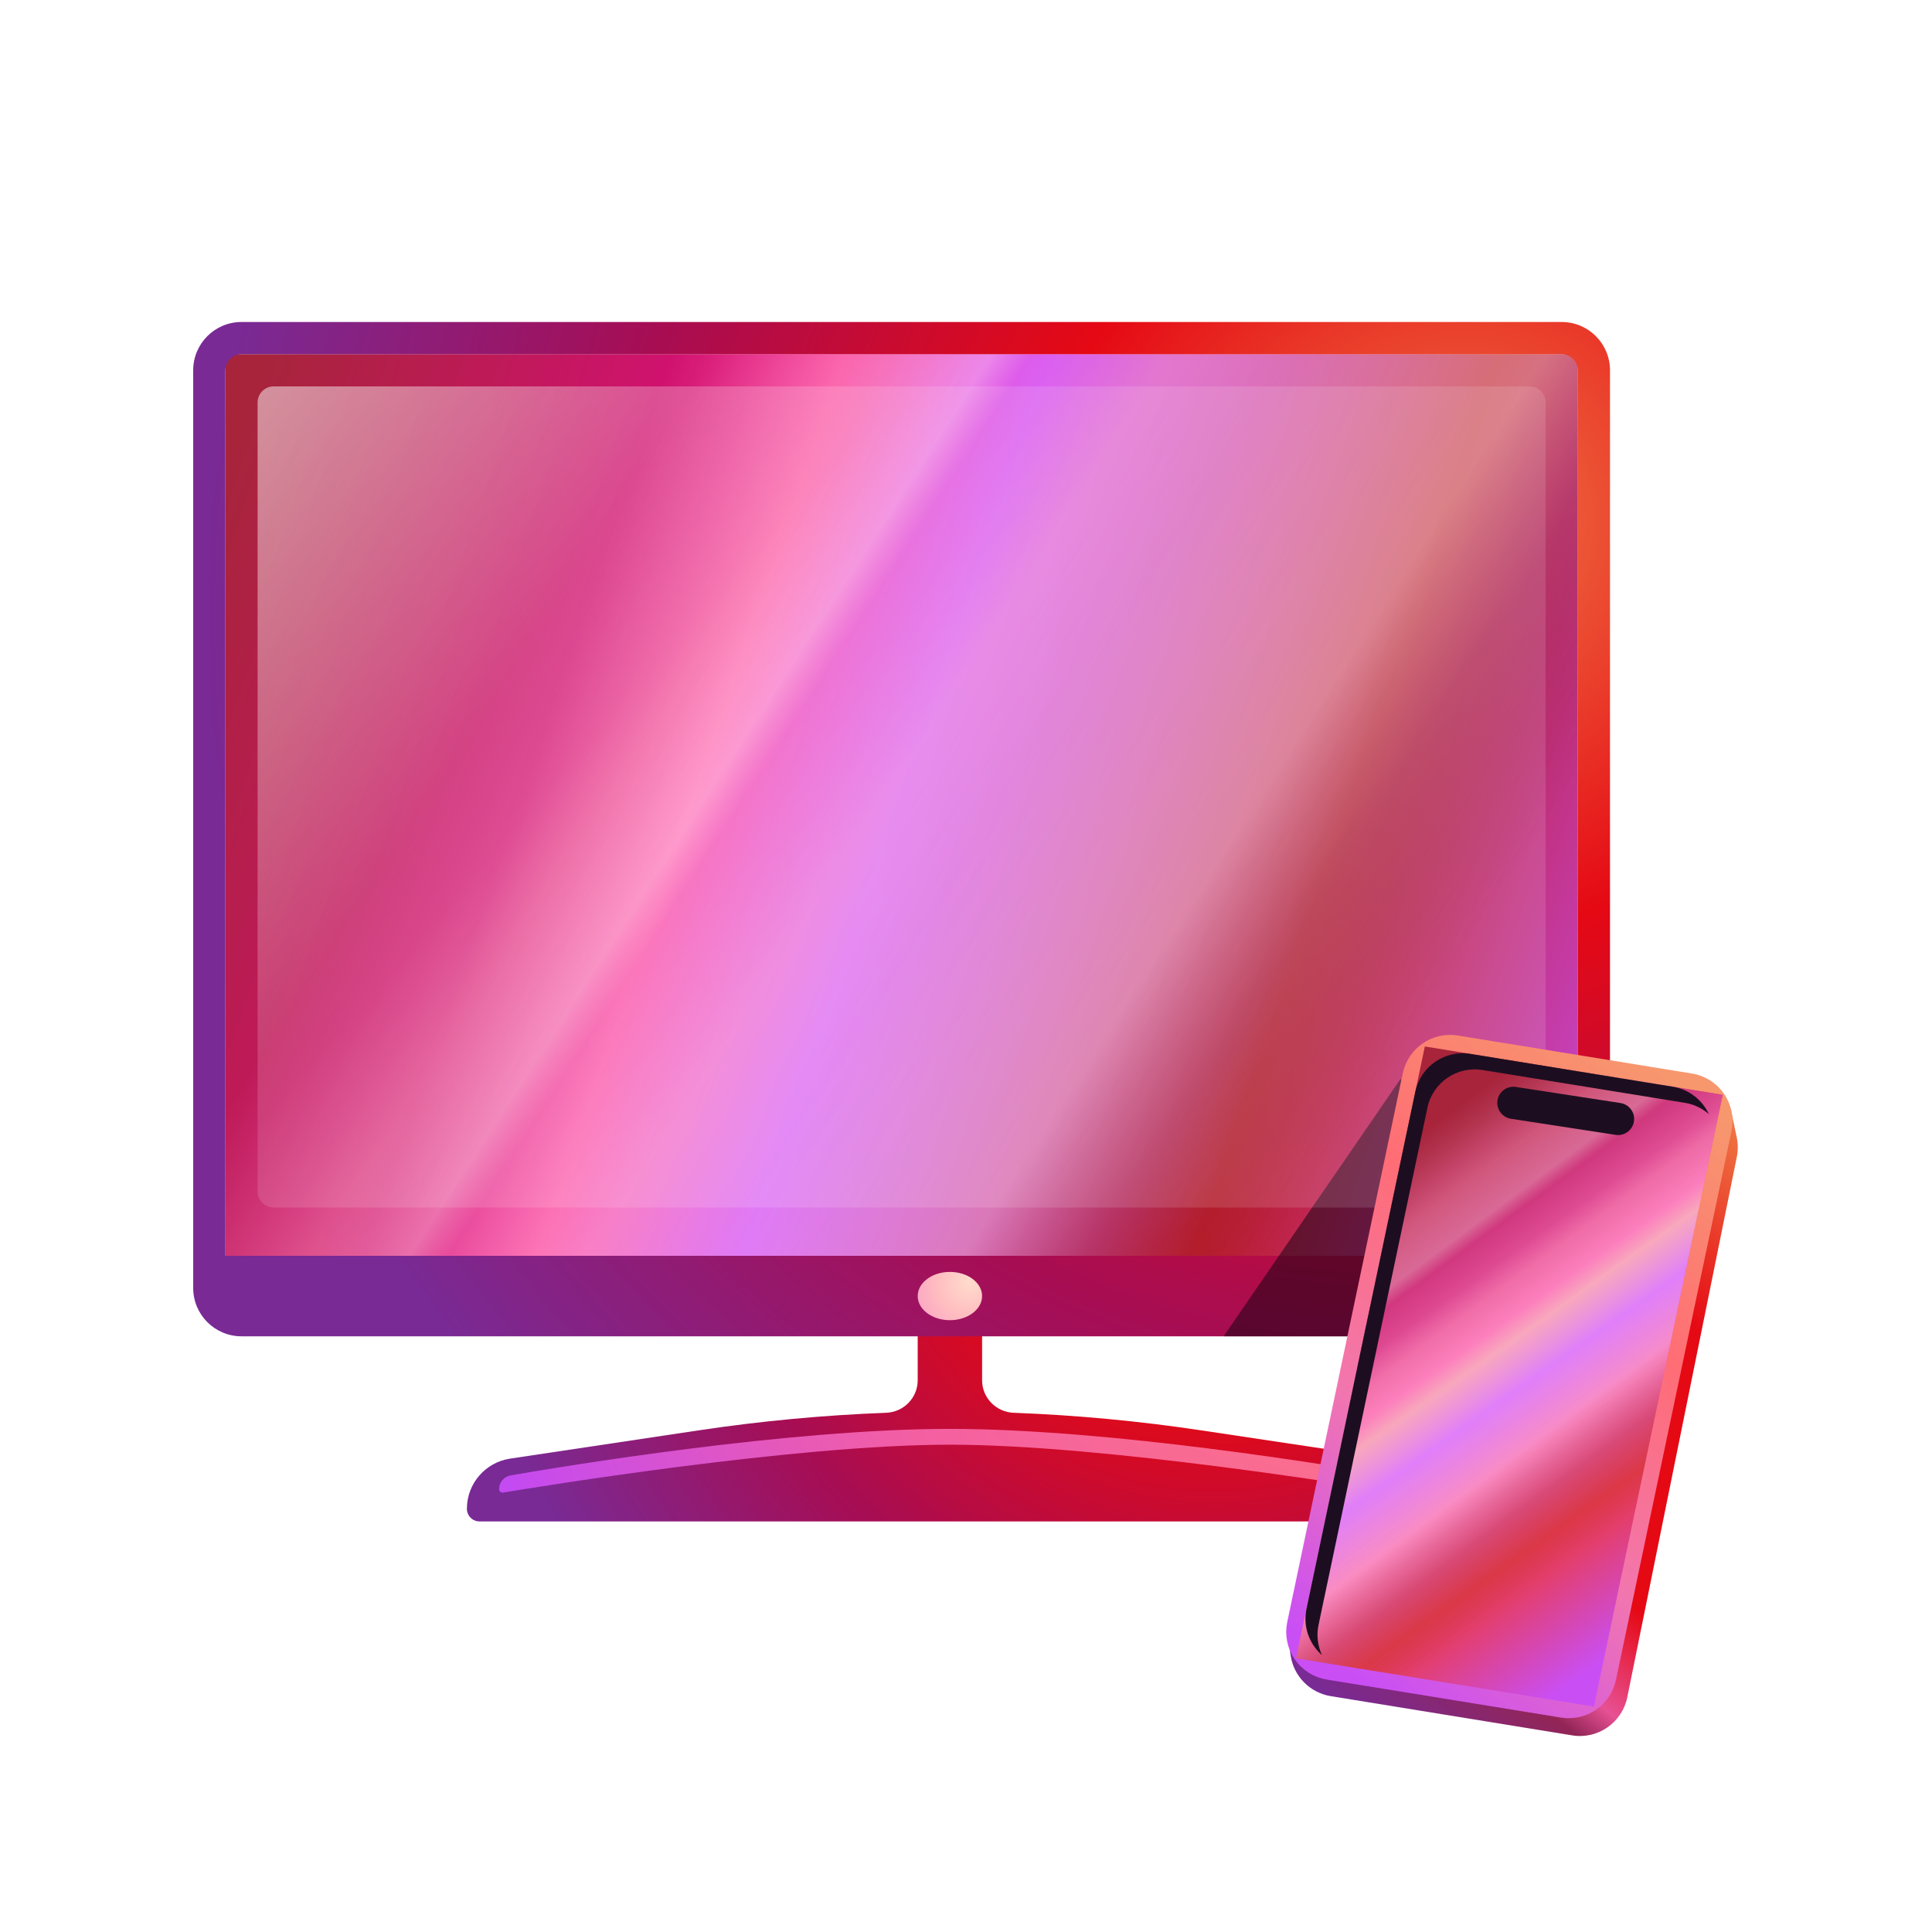 <svg xmlns:xlink="http://www.w3.org/1999/xlink" xmlns="http://www.w3.org/2000/svg" width="48" height="48" viewBox="0 0 48 48" fill="none"><g id="tv-mobile-core-small" fill="none"><path id="Vector" fill-rule="evenodd" clip-rule="evenodd" d="M24.4 32.4C24.4 31.958 24.042 31.6 23.6 31.6C23.158 31.6 22.8 31.958 22.8 32.4V34.293C22.8 34.729 22.451 35.084 22.015 35.1C20.462 35.159 18.911 35.304 17.37 35.535L12.673 36.239C12.056 36.332 11.6 36.862 11.6 37.485C11.6 37.659 11.741 37.8 11.915 37.8H35.285C35.459 37.8 35.6 37.659 35.6 37.485C35.6 36.862 35.144 36.332 34.527 36.239L29.83 35.535C28.289 35.304 26.738 35.159 25.184 35.1C24.749 35.084 24.4 34.729 24.4 34.293V32.4Z" fill="url(&quot;#paint0_radial_4819_621&quot;)"></path><path id="Vector_2" d="M12.4 36.997C12.4 36.829 12.519 36.685 12.685 36.656C14.001 36.428 19.594 35.5 23.6 35.5C27.607 35.5 33.2 36.428 34.515 36.656C34.681 36.685 34.8 36.829 34.8 36.997C34.8 37.051 34.755 37.092 34.702 37.083C33.834 36.939 27.441 35.893 23.6 35.893C19.76 35.893 13.366 36.939 12.499 37.083C12.445 37.092 12.4 37.051 12.4 36.997Z" fill="url(&quot;#paint1_radial_4819_621&quot;)"></path><path id="Vector_3" d="M39.2 8.8H5.6V31.6H39.2V8.8Z" fill="url(&quot;#paint2_linear_4819_621&quot;)"></path><path id="Vector_4" d="M39.2 8.8H5.6V31.6H39.2V8.8Z" fill="url(&quot;#paint3_linear_4819_621&quot;)" fill-opacity="0.5"></path><path id="Vector_5" fill-rule="evenodd" clip-rule="evenodd" d="M6 8.8H38.8C39.021 8.8 39.2 8.979 39.2 9.2V31.2H5.6V9.2C5.6 8.979 5.779 8.8 6 8.8ZM4.8 31.2V9.2C4.8 8.537 5.337 8 6 8H38.8C39.463 8 40 8.537 40 9.2V31.2V32C40 32.663 39.463 33.2 38.8 33.2H6C5.337 33.2 4.8 32.663 4.8 32V31.2Z" fill="url(&quot;#paint4_radial_4819_621&quot;)"></path><path id="Vector_6" d="M23.6 32.8C24.042 32.8 24.4 32.532 24.4 32.2C24.4 31.869 24.042 31.6 23.6 31.6C23.158 31.6 22.8 31.869 22.8 32.2C22.8 32.532 23.158 32.8 23.6 32.8Z" fill="url(&quot;#paint5_radial_4819_621&quot;)"></path><path id="Vector_7" opacity="0.5" d="M30.4 33.2H37.6L34.8 26.8L30.4 33.2Z" fill="url(&quot;#paint6_radial_4819_621&quot;)"></path><path id="Vector_8" opacity="0.5" d="M38 9.6H6.8C6.579 9.6 6.4 9.779 6.4 10V29.6C6.4 29.821 6.579 30 6.8 30H38C38.221 30 38.4 29.821 38.4 29.6V10C38.4 9.779 38.221 9.6 38 9.6Z" fill="url(&quot;#paint7_linear_4819_621&quot;)"></path><path id="Vector_9" d="M43.149 28.258L43 27.55L32 40.7L32.067 41.138C32.146 41.652 32.548 42.056 33.061 42.14L39.061 43.115C39.697 43.218 40.301 42.8 40.429 42.169L43.151 28.743C43.183 28.583 43.183 28.418 43.149 28.258Z" fill="url(&quot;#paint8_linear_4819_621&quot;)"></path><path id="Vector_10" d="M32.373 40.38L35.243 26.747C35.331 26.329 35.732 26.054 36.154 26.122L41.972 27.066C42.423 27.139 42.721 27.574 42.627 28.02L39.757 41.653C39.669 42.071 39.268 42.346 38.846 42.278L33.028 41.334C32.577 41.261 32.279 40.827 32.373 40.38Z" stroke="url(&quot;#paint9_linear_4819_621&quot;)" stroke-width="0.8px" fill="none"></path><path id="Vector_11" d="M32.2 41.2L35.4 26L42.8 27.2L39.6 42.4L32.2 41.2Z" fill="url(&quot;#paint10_linear_4819_621&quot;)"></path><path id="Vector_12" d="M32.2 41.2L35.4 26L42.8 27.2L39.6 42.4L32.2 41.2Z" fill="url(&quot;#paint11_linear_4819_621&quot;)" fill-opacity="0.5"></path><path id="Vector_13" fill-rule="evenodd" clip-rule="evenodd" d="M35.164 27.121L32.459 39.97C32.366 40.411 32.529 40.846 32.844 41.121C32.739 40.895 32.703 40.634 32.759 40.37L35.464 27.521C35.596 26.894 36.198 26.481 36.83 26.584L41.859 27.399C42.089 27.436 42.293 27.537 42.456 27.679C42.294 27.331 41.968 27.065 41.559 26.999L36.53 26.184C35.898 26.081 35.296 26.494 35.164 27.121Z" fill="#1C0E20"></path><path id="Vector_14" d="M37.6 27.4L40.2 27.8" stroke="#1C0E20" stroke-width="0.8px" stroke-linecap="round" fill="none"></path></g><defs><radialGradient id="paint0_radial_4819_621" cx="0" cy="0" r="1" gradientUnits="userSpaceOnUse" gradientTransform="translate(30.2 28.4) rotate(135) scale(18.951)"><stop stop-color="#EF7744"></stop><stop offset="0.333" stop-color="#E50914"></stop><stop offset="0.667" stop-color="#A70D53"></stop><stop offset="1" stop-color="#792A95"></stop></radialGradient><radialGradient id="paint1_radial_4819_621" cx="0" cy="0" r="1" gradientUnits="userSpaceOnUse" gradientTransform="translate(36.2 23.8) rotate(135) scale(26.87 26.87)"><stop stop-color="#FFA984"></stop><stop offset="0.333" stop-color="#FF787F"></stop><stop offset="0.667" stop-color="#F45FA2"></stop><stop offset="1" stop-color="#C44AF1"></stop></radialGradient><linearGradient id="paint2_linear_4819_621" x1="3.821" y1="16.484" x2="41.38" y2="29.271" gradientUnits="userSpaceOnUse"><stop stop-color="#99161D"></stop><stop offset="0.245" stop-color="#CA005B"></stop><stop offset="0.347" stop-color="#FF479A"></stop><stop offset="0.469" stop-color="#CC3CFF"></stop><stop offset="0.736" stop-color="#BC1A22"></stop><stop offset="1" stop-color="#C94FF5"></stop></linearGradient><linearGradient id="paint3_linear_4819_621" x1="9.684" y1="8.04" x2="35.628" y2="24.822" gradientUnits="userSpaceOnUse"><stop offset="0.232" stop-color="#EF6CCE" stop-opacity="0.33"></stop><stop offset="0.351" stop-color="#F89DC6"></stop><stop offset="0.42" stop-color="#FFDBF6" stop-opacity="0.92"></stop><stop offset="0.447" stop-color="#F296DB" stop-opacity="0.7"></stop><stop offset="0.541" stop-color="#FEBBD9"></stop><stop offset="0.622" stop-color="#F7C0E9" stop-opacity="0.92"></stop><stop offset="0.794" stop-color="#FFF7FD" stop-opacity="0.76"></stop><stop offset="0.878" stop-color="#A25C90" stop-opacity="0.62"></stop><stop offset="1" stop-color="#620F3E" stop-opacity="0"></stop></linearGradient><radialGradient id="paint4_radial_4819_621" cx="0" cy="0" r="1" gradientUnits="userSpaceOnUse" gradientTransform="translate(36 13.463) rotate(144.293) scale(31.526 29.882)"><stop stop-color="#EF7744"></stop><stop offset="0.333" stop-color="#E50914"></stop><stop offset="0.667" stop-color="#A70D53"></stop><stop offset="1" stop-color="#792A95"></stop></radialGradient><radialGradient id="paint5_radial_4819_621" cx="0" cy="0" r="1" gradientUnits="userSpaceOnUse" gradientTransform="translate(24.1 31.838) rotate(123.69) scale(2.599 2.399)"><stop stop-color="#FFDCCC"></stop><stop offset="0.333" stop-color="#FFBDC0"></stop><stop offset="0.667" stop-color="#F89DC6"></stop><stop offset="1" stop-color="#E4A1FA"></stop></radialGradient><radialGradient id="paint6_radial_4819_621" cx="0" cy="0" r="1" gradientUnits="userSpaceOnUse" gradientTransform="translate(42.525 22.933) rotate(145.242) scale(8.186)"><stop stop-color="#802600"></stop><stop offset="0.5" stop-color="#5B1333"></stop><stop offset="1" stop-color="#09000D"></stop></radialGradient><linearGradient id="paint7_linear_4819_621" x1="6.4" y1="9.6" x2="15.487" y2="17.476" gradientUnits="userSpaceOnUse"><stop stop-color="white"></stop><stop offset="1" stop-color="white" stop-opacity="0.25"></stop></linearGradient><linearGradient id="paint8_linear_4819_621" x1="32" y1="41.347" x2="42.89" y2="27.686" gradientUnits="userSpaceOnUse"><stop stop-color="#792A95"></stop><stop offset="0.177" stop-color="#922556"></stop><stop offset="0.231" stop-color="#E75094"></stop><stop offset="0.37" stop-color="#E50914"></stop><stop offset="0.736" stop-color="#E50914"></stop><stop offset="1" stop-color="#EF7744"></stop></linearGradient><linearGradient id="paint9_linear_4819_621" x1="32.566" y1="40.852" x2="42.338" y2="27.453" gradientUnits="userSpaceOnUse"><stop stop-color="#C94FF5"></stop><stop offset="0.339" stop-color="#F276AE"></stop><stop offset="0.661" stop-color="#FF6D75"></stop><stop offset="1" stop-color="#F7976E"></stop></linearGradient><linearGradient id="paint10_linear_4819_621" x1="31.613" y1="31.527" x2="38.957" y2="41.899" gradientUnits="userSpaceOnUse"><stop stop-color="#99161D"></stop><stop offset="0.245" stop-color="#CA005B"></stop><stop offset="0.347" stop-color="#FF479A"></stop><stop offset="0.385" stop-color="#F99297"></stop><stop offset="0.469" stop-color="#CC3CFF"></stop><stop offset="0.585" stop-color="#F84B99"></stop><stop offset="0.736" stop-color="#EB3942"></stop><stop offset="1" stop-color="#C94FF5"></stop></linearGradient><linearGradient id="paint11_linear_4819_621" x1="33.489" y1="25.453" x2="41.772" y2="36.696" gradientUnits="userSpaceOnUse"><stop offset="0.232" stop-color="#EF6CCE" stop-opacity="0.33"></stop><stop offset="0.351" stop-color="#F89DC6"></stop><stop offset="0.42" stop-color="#FFDBF6" stop-opacity="0.92"></stop><stop offset="0.447" stop-color="#F296DB" stop-opacity="0.7"></stop><stop offset="0.541" stop-color="#FEBBD9"></stop><stop offset="0.622" stop-color="#F7C0E9" stop-opacity="0.92"></stop><stop offset="0.794" stop-color="#FFF7FD" stop-opacity="0.76"></stop><stop offset="0.878" stop-color="#A25C90" stop-opacity="0.62"></stop><stop offset="1" stop-color="#620F3E" stop-opacity="0"></stop></linearGradient><radialGradient id="paint0_radial_4819_621" cx="0" cy="0" r="1" gradientUnits="userSpaceOnUse" gradientTransform="translate(30.2 28.4) rotate(135) scale(18.951)"><stop stop-color="#EF7744"></stop><stop offset="0.333" stop-color="#E50914"></stop><stop offset="0.667" stop-color="#A70D53"></stop><stop offset="1" stop-color="#792A95"></stop></radialGradient><radialGradient id="paint1_radial_4819_621" cx="0" cy="0" r="1" gradientUnits="userSpaceOnUse" gradientTransform="translate(36.2 23.8) rotate(135) scale(26.87 26.87)"><stop stop-color="#FFA984"></stop><stop offset="0.333" stop-color="#FF787F"></stop><stop offset="0.667" stop-color="#F45FA2"></stop><stop offset="1" stop-color="#C44AF1"></stop></radialGradient><linearGradient id="paint2_linear_4819_621" x1="3.821" y1="16.484" x2="41.38" y2="29.271" gradientUnits="userSpaceOnUse"><stop stop-color="#99161D"></stop><stop offset="0.245" stop-color="#CA005B"></stop><stop offset="0.347" stop-color="#FF479A"></stop><stop offset="0.469" stop-color="#CC3CFF"></stop><stop offset="0.736" stop-color="#BC1A22"></stop><stop offset="1" stop-color="#C94FF5"></stop></linearGradient><linearGradient id="paint3_linear_4819_621" x1="9.684" y1="8.04" x2="35.628" y2="24.822" gradientUnits="userSpaceOnUse"><stop offset="0.232" stop-color="#EF6CCE" stop-opacity="0.33"></stop><stop offset="0.351" stop-color="#F89DC6"></stop><stop offset="0.42" stop-color="#FFDBF6" stop-opacity="0.92"></stop><stop offset="0.447" stop-color="#F296DB" stop-opacity="0.7"></stop><stop offset="0.541" stop-color="#FEBBD9"></stop><stop offset="0.622" stop-color="#F7C0E9" stop-opacity="0.92"></stop><stop offset="0.794" stop-color="#FFF7FD" stop-opacity="0.76"></stop><stop offset="0.878" stop-color="#A25C90" stop-opacity="0.62"></stop><stop offset="1" stop-color="#620F3E" stop-opacity="0"></stop></linearGradient><radialGradient id="paint4_radial_4819_621" cx="0" cy="0" r="1" gradientUnits="userSpaceOnUse" gradientTransform="translate(36 13.463) rotate(144.293) scale(31.526 29.882)"><stop stop-color="#EF7744"></stop><stop offset="0.333" stop-color="#E50914"></stop><stop offset="0.667" stop-color="#A70D53"></stop><stop offset="1" stop-color="#792A95"></stop></radialGradient><radialGradient id="paint5_radial_4819_621" cx="0" cy="0" r="1" gradientUnits="userSpaceOnUse" gradientTransform="translate(24.1 31.838) rotate(123.69) scale(2.599 2.399)"><stop stop-color="#FFDCCC"></stop><stop offset="0.333" stop-color="#FFBDC0"></stop><stop offset="0.667" stop-color="#F89DC6"></stop><stop offset="1" stop-color="#E4A1FA"></stop></radialGradient><radialGradient id="paint6_radial_4819_621" cx="0" cy="0" r="1" gradientUnits="userSpaceOnUse" gradientTransform="translate(42.525 22.933) rotate(145.242) scale(8.186)"><stop stop-color="#802600"></stop><stop offset="0.5" stop-color="#5B1333"></stop><stop offset="1" stop-color="#09000D"></stop></radialGradient><linearGradient id="paint7_linear_4819_621" x1="6.4" y1="9.6" x2="15.487" y2="17.476" gradientUnits="userSpaceOnUse"><stop stop-color="white"></stop><stop offset="1" stop-color="white" stop-opacity="0.25"></stop></linearGradient><linearGradient id="paint8_linear_4819_621" x1="32" y1="41.347" x2="42.89" y2="27.686" gradientUnits="userSpaceOnUse"><stop stop-color="#792A95"></stop><stop offset="0.177" stop-color="#922556"></stop><stop offset="0.231" stop-color="#E75094"></stop><stop offset="0.37" stop-color="#E50914"></stop><stop offset="0.736" stop-color="#E50914"></stop><stop offset="1" stop-color="#EF7744"></stop></linearGradient><linearGradient id="paint9_linear_4819_621" x1="32.566" y1="40.852" x2="42.338" y2="27.453" gradientUnits="userSpaceOnUse"><stop stop-color="#C94FF5"></stop><stop offset="0.339" stop-color="#F276AE"></stop><stop offset="0.661" stop-color="#FF6D75"></stop><stop offset="1" stop-color="#F7976E"></stop></linearGradient><linearGradient id="paint10_linear_4819_621" x1="31.613" y1="31.527" x2="38.957" y2="41.899" gradientUnits="userSpaceOnUse"><stop stop-color="#99161D"></stop><stop offset="0.245" stop-color="#CA005B"></stop><stop offset="0.347" stop-color="#FF479A"></stop><stop offset="0.385" stop-color="#F99297"></stop><stop offset="0.469" stop-color="#CC3CFF"></stop><stop offset="0.585" stop-color="#F84B99"></stop><stop offset="0.736" stop-color="#EB3942"></stop><stop offset="1" stop-color="#C94FF5"></stop></linearGradient><linearGradient id="paint11_linear_4819_621" x1="33.489" y1="25.453" x2="41.772" y2="36.696" gradientUnits="userSpaceOnUse"><stop offset="0.232" stop-color="#EF6CCE" stop-opacity="0.33"></stop><stop offset="0.351" stop-color="#F89DC6"></stop><stop offset="0.42" stop-color="#FFDBF6" stop-opacity="0.92"></stop><stop offset="0.447" stop-color="#F296DB" stop-opacity="0.7"></stop><stop offset="0.541" stop-color="#FEBBD9"></stop><stop offset="0.622" stop-color="#F7C0E9" stop-opacity="0.92"></stop><stop offset="0.794" stop-color="#FFF7FD" stop-opacity="0.76"></stop><stop offset="0.878" stop-color="#A25C90" stop-opacity="0.62"></stop><stop offset="1" stop-color="#620F3E" stop-opacity="0"></stop></linearGradient></defs></svg>